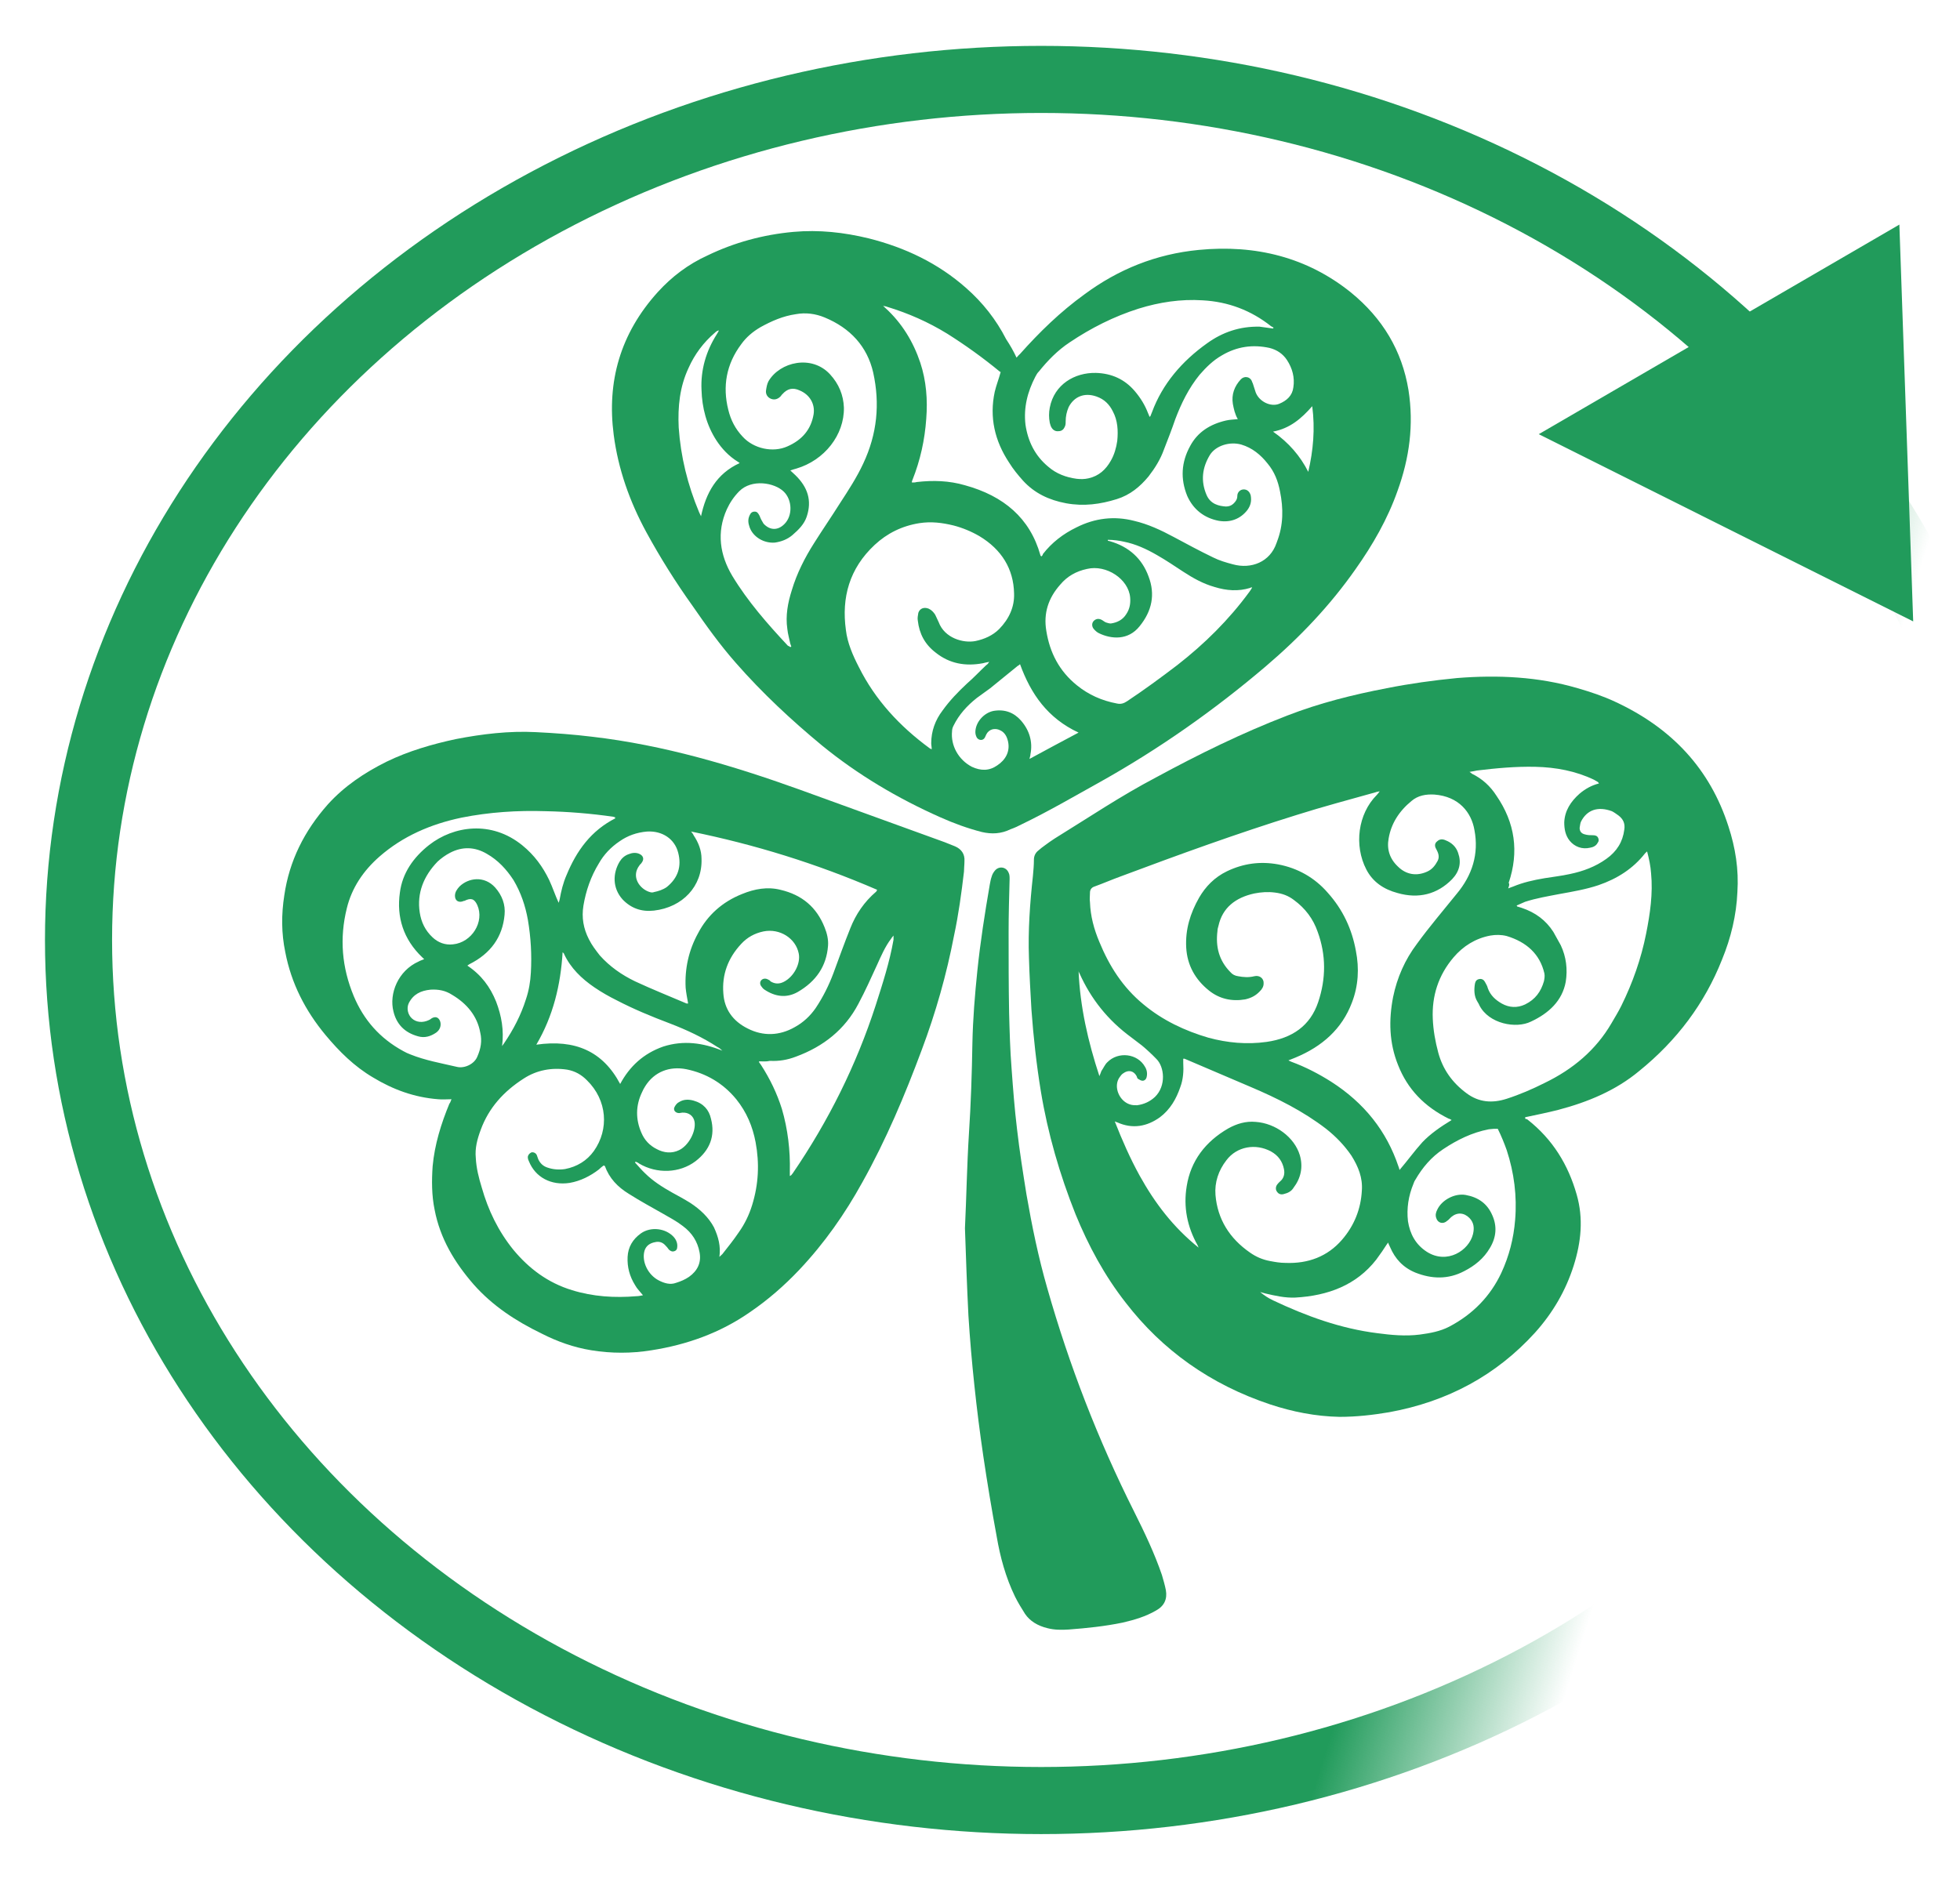 <svg width="8.731cm" height="8.467cm" version="1.1" viewBox="0 0 87.312 84.667" xmlns="http://www.w3.org/2000/svg" xmlns:cc="http://creativecommons.org/ns#" xmlns:dc="http://purl.org/dc/elements/1.1/" xmlns:rdf="http://www.w3.org/1999/02/22-rdf-syntax-ns#" xmlns:xlink="http://www.w3.org/1999/xlink">
<defs>
<linearGradient id="a" x1="124.57" x2="135.49" y1="77.751" y2="80.969" gradientTransform="matrix(.834 0 0 .78 -33.896 194.97)" gradientUnits="userSpaceOnUse">
<stop stop-color="#219B5B" offset="0"/>
<stop stop-color="#219B5B" stop-opacity="0" offset="1"/>
</linearGradient>
</defs>
<g transform="translate(0 -212.33)">
<g transform="matrix(.221 0 0 .206 -2.717 209.27)" fill="#219B5B">
<path class="st74" d="m319.7 256.8c0.2 0.1 0.4 0.1 0.5 0.2 5.1 4.3 8.2 9.8 9.9 16.2 1.4 5.2 0.9 10.3-0.6 15.4-1.6 5.4-4.2 10.2-7.8 14.5-7.8 9.2-17.6 14.9-29.4 17.2-3.3 0.6-6.6 1-10 1-4.8-0.1-9.5-1.1-14-2.7-12-4.3-21.7-11.7-29.1-22-4.3-5.9-7.5-12.3-10.1-19.1-3.2-8.6-5.6-17.5-7-26.6-0.9-5.9-1.5-11.8-1.9-17.7-0.2-3.7-0.4-7.4-0.5-11.2-0.2-5.9 0.2-11.8 0.8-17.7 0.1-1.2 0.2-2.3 0.2-3.5 0-0.8 0.3-1.5 0.9-2 0.4-0.4 0.8-0.7 1.3-1.1 0.6-0.5 1.3-1 2-1.5 6.8-4.5 13.3-9.2 20.4-13.2 8.6-5 17.3-9.6 26.5-13.4 6.5-2.7 13.2-4.5 20-5.9 4.7-1 9.4-1.7 14.2-2.2 8.2-0.7 16.4-0.3 24.3 2.2 2.6 0.8 5.1 1.7 7.5 2.9 11.5 5.7 19.2 14.6 22.9 27 1.4 4.6 2.1 9.3 1.8 14.2-0.2 5-1.3 9.9-3.1 14.6-3.5 9.5-9.1 17.5-16.7 24.1-4.7 4.2-10.3 6.7-16.3 8.4-2.2 0.6-4.5 1.1-6.7 1.6 0.1 0.1 0 0.2 0 0.3zm-14.8 0.3c-0.3-0.2-0.5-0.3-0.6-0.3-4.9-2.6-8.3-6.4-10.2-11.6-1.8-4.8-1.9-9.7-1-14.7 0.8-4.2 2.4-8.1 4.8-11.5 2.5-3.7 5.3-7.2 8-10.8 3.2-4.1 4.5-8.7 3.6-13.8-0.6-3.8-3.1-7.3-8.1-7.7-1.7-0.1-3.3 0.2-4.6 1.4-2.5 2.2-4.1 4.9-4.6 8.1-0.4 2.3 0.2 4.4 1.9 6.1 1.6 1.7 3.7 2.1 5.8 1.1 1.1-0.5 1.7-1.4 2.2-2.4 0.4-0.9 0.1-1.7-0.3-2.5-0.4-0.7-0.3-1.3 0.2-1.7 0.5-0.5 1.1-0.5 1.7-0.2 1.2 0.5 2.1 1.4 2.5 2.7 0.7 2.1 0.3 4-1.2 5.7-3 3.3-6.8 4.3-11 3-2.8-0.8-5-2.4-6.3-5.1-2.5-5.2-1.7-12 2.1-16.1 0.2-0.2 0.3-0.4 0.6-0.8-0.4 0.1-0.6 0.1-0.8 0.2-5.3 1.6-10.6 3.1-15.9 4.9-12 4-23.8 8.6-35.5 13.3-1.8 0.7-3.5 1.5-5.3 2.2-0.6 0.2-0.9 0.7-0.9 1.3 0 0.7-0.1 1.4 0 2.1 0.1 3 0.8 5.8 1.9 8.6 2 5.2 4.7 9.8 8.9 13.5 3.8 3.4 8.3 5.7 13.1 7.2 3.8 1.1 7.7 1.5 11.7 0.9 5.2-0.8 8.8-3.5 10.4-8.6s1.6-10.2-0.1-15.2c-0.9-2.8-2.5-5.1-4.8-6.9-1.1-0.9-2.3-1.4-3.8-1.6-1.4-0.2-2.8-0.1-4.2 0.2-3.8 0.9-6.4 3.1-7.2 7-0.1 0.4-0.2 0.7-0.2 1.1-0.4 3.4 0.3 6.4 2.6 8.9 0.4 0.5 0.9 0.8 1.6 0.9 1 0.2 2.1 0.3 3.2 0s2 0.5 1.9 1.6c0 0.6-0.3 1.2-0.8 1.7-0.8 0.9-1.7 1.4-2.9 1.7-2.7 0.5-5.2-0.1-7.3-1.9-2.8-2.4-4.4-5.5-4.6-9.3-0.2-3.9 0.8-7.4 2.6-10.8 1.3-2.4 3.1-4.4 5.6-5.7 3.3-1.7 6.7-2.2 10.3-1.5 4 0.8 7.4 2.9 10 6.1 3.1 3.7 4.9 7.9 5.7 12.6 0.7 3.8 0.5 7.6-0.8 11.2-2 5.7-6 9.5-11.4 11.9-0.5 0.2-0.9 0.4-1.4 0.6l0.6 0.3c2.8 1.1 5.5 2.6 8 4.3 6.7 4.6 11.2 10.7 13.6 18.4 0.1 0.2 0.1 0.4 0.2 0.7 1.6-2 3-4.1 4.6-6 1.6-1.8 3.6-3.3 5.9-4.8zm13.1-46.4c0.1 0.1 0.1 0.2 0.1 0.2 0.3 0.1 0.6 0.2 0.9 0.3 2.8 1 4.9 2.7 6.4 5.2 0.5 1 1 1.9 1.5 2.9 1.1 2.5 1.4 5.2 1 7.9-0.7 4.1-3.4 6.8-7 8.6-3 1.6-8.5 0.5-10.4-3.5-0.1-0.3-0.3-0.6-0.4-0.8-0.7-1.2-0.7-2.6-0.5-3.9 0.1-0.5 0.3-0.9 0.9-1 0.5-0.1 0.9 0.2 1.1 0.6s0.5 0.9 0.6 1.4c0.5 1.5 1.5 2.5 2.8 3.3 1.5 0.9 3.1 1 4.7 0.2 2.1-1.1 3.2-2.8 3.8-5 0.1-0.5 0.2-1.1 0.1-1.7-0.9-4.2-3.6-6.8-7.6-8.1-1.1-0.3-2.2-0.3-3.3-0.1-3 0.6-5.5 2.3-7.4 4.7-3.1 3.9-4.4 8.4-4.2 13.3 0.1 2.5 0.5 4.9 1.1 7.3 0.9 3.6 2.8 6.5 5.7 8.8 2.5 2 5.2 2.2 8.1 1.2 2.6-0.9 5.2-2.1 7.6-3.4 5.8-3 10.4-7.2 13.5-12.9 0.7-1.3 1.4-2.5 2-3.8 2.3-5 4-10.2 5-15.6 0.8-4.3 1.4-8.7 1-13.1-0.1-1.5-0.4-3.1-0.8-4.7l-0.4 0.4c-2.4 3.3-5.6 5.5-9.4 6.9-2.5 0.9-5.2 1.4-7.8 1.9-2.4 0.5-4.7 0.9-7 1.7-0.7 0.3-1.2 0.6-1.7 0.8zm-64.1 74c-0.1-0.2-0.1-0.3-0.2-0.5-2.1-4-2.9-8.3-2.2-12.8 0.8-5.4 3.7-9.6 8.4-12.5 1.7-1 3.5-1.6 5.5-1.4 4 0.3 7.8 3.3 8.9 7.2 0.7 2.6 0.2 5-1.3 7.1-0.4 0.7-1.1 1.1-1.9 1.3-0.6 0.2-1.1 0-1.4-0.5-0.3-0.4-0.3-1 0-1.5 0.2-0.3 0.4-0.5 0.6-0.7 0.8-0.7 1-1.7 0.8-2.7-0.3-1.6-1.1-2.9-2.6-3.8-3.1-1.8-6.9-1.1-9 1.9-1.6 2.2-2.4 4.8-2.2 7.5 0.4 5.2 2.8 9.4 7 12.5 1.2 0.9 2.5 1.5 4 1.8 1 0.2 2 0.4 3.1 0.4 4.6 0.2 8.5-1.4 11.4-5 2.5-3.1 3.8-6.7 4-10.6 0.2-2.8-0.7-5.2-2.1-7.6-1.4-2.2-3.1-4.1-5.1-5.8-4.6-3.8-9.8-6.6-15.3-9.1-4.4-2-8.7-4-13.1-6-0.1 0-0.2-0.1-0.3-0.1l-0.1 0.1v0.8c0.1 1.8 0 3.6-0.6 5.3-0.8 2.5-2 4.8-4.1 6.5-2.6 2-5.5 2.6-8.6 1.1-0.1 0-0.2-0.1-0.5-0.2 1.5 4.1 3.1 8 5 11.7 3.1 6 6.8 11.2 11.9 15.6zm60.3-25.7h-0.8c-0.3 0-0.7 0.1-1 0.1-3.4 0.7-6.4 2.3-9.2 4.3-2.4 1.7-4.2 4-5.6 6.6-0.2 0.3-0.3 0.6-0.4 0.9-1 2.6-1.4 5.3-1.1 8.1 0.4 2.7 1.5 5 3.8 6.6 4.1 2.8 8.5-0.3 9.3-3.8 0.3-1.3 0.2-2.5-0.7-3.5-1.1-1.2-2.5-1.3-3.7-0.2-0.3 0.3-0.5 0.6-0.8 0.8-0.8 0.8-1.9 0.5-2.2-0.6-0.2-0.6-0.1-1.2 0.2-1.8 0.9-2.1 3.5-3.6 5.7-3.2 2.6 0.5 4.4 1.9 5.4 4.4 1 2.4 0.8 4.8-0.5 7.1-1.2 2.2-3 3.8-5.2 5-3.2 1.8-6.5 1.7-9.8 0.3-2.5-1.1-4.1-3-5.1-5.5-0.1-0.3-0.3-0.6-0.4-1-0.5 0.7-0.8 1.3-1.2 1.9l-1.2 1.8c-4 5.5-9.7 7.8-16.3 8.2-2.1 0.1-4.1-0.4-6.1-0.9-0.3-0.1-0.7-0.2-1-0.3 0.8 0.7 1.6 1.3 2.6 1.8 6.7 3.4 13.6 6.1 21 7.1 2.8 0.4 5.7 0.7 8.6 0.3 2.1-0.3 4.1-0.7 5.9-1.7 4.8-2.7 8.3-6.6 10.5-11.6 1.6-3.7 2.5-7.5 2.8-11.5 0.4-5.1-0.2-10.2-1.7-15.1-0.5-1.5-1.1-3.1-1.8-4.6zm2.1-52c0.5-0.2 0.7-0.3 1-0.4 2-0.9 4.1-1.4 6.3-1.8 1.7-0.3 3.4-0.5 5.1-0.9 2.7-0.6 5.2-1.6 7.4-3.3 2.1-1.6 3.3-3.7 3.6-6.3 0.2-1.3-0.2-2.3-1.2-3.1-0.4-0.3-0.9-0.7-1.3-0.9-2.8-1.1-5-0.3-6.2 2.2-0.2 0.4-0.2 0.9-0.3 1.4 0 0.7 0.3 1.2 1 1.4 0.6 0.2 1.2 0.2 1.7 0.2 0.4 0 0.8 0.1 1 0.5s0.2 0.8-0.1 1.2c-0.3 0.6-0.9 0.9-1.5 1-1.6 0.4-3.1-0.2-4.1-1.5-0.9-1.2-1.1-2.6-1.1-4 0.1-2.5 1.3-4.5 3.1-6.2 1.1-1 2.4-1.8 3.9-2.2-0.1-0.1-0.1-0.2-0.2-0.3-0.3-0.2-0.5-0.3-0.8-0.5-3.7-1.9-7.7-2.7-11.8-2.8-4-0.1-7.9 0.3-11.8 0.8-0.4 0.1-0.9 0.2-1.5 0.3 0.3 0.2 0.4 0.3 0.5 0.4 2.1 1.1 3.7 2.7 4.9 4.7 3.8 5.9 4.6 12.2 2.5 18.9 0.2 0.3 0.1 0.6-0.1 1.2zm-82.4 40.6c0.2-0.5 0.3-0.8 0.4-1.1 0.4-0.6 0.7-1.4 1.2-1.9 2.2-2.4 6.1-1.9 7.6 1 0.4 0.7 0.5 1.5 0.3 2.3-0.1 0.4-0.4 0.7-0.8 0.7-0.3 0-0.6-0.2-0.9-0.4-0.2-0.1-0.2-0.4-0.3-0.6-0.6-1.2-1.7-1.4-2.7-0.6-0.3 0.2-0.5 0.5-0.7 0.8-1.4 2-0.1 5.4 2.3 6 0.4 0.1 0.8 0.1 1.2 0.1 1.4-0.2 2.6-0.8 3.6-1.8 2.3-2.4 1.9-6.5 0.3-8.2-0.9-1-1.9-2-2.9-2.9-0.7-0.6-1.5-1.2-2.2-1.8-4.7-3.7-8.1-8.3-10.4-13.8-0.1-0.2-0.2-0.4-0.2-0.6 0.3 7.8 1.9 15.3 4.2 22.8z"/>
<path class="st74" d="m217.2 92.2c0.3-0.4 0.5-0.6 0.7-0.8 3.9-4.7 8.1-9.1 13-12.9 6.8-5.4 14.4-8.7 23-9.6 11.5-1.2 21.9 1.6 30.7 9.2 6.4 5.6 10.3 12.6 11.6 21.1 1.1 7.5 0.2 14.7-2.2 21.8-2 6.1-5 11.7-8.5 17-5.1 7.8-11.2 14.7-18.1 21-10.3 9.4-21.4 17.8-33.4 25-5.2 3.1-10.3 6.3-15.7 9.1-0.7 0.4-1.5 0.8-2.3 1.1-1.9 1-3.8 1.1-5.8 0.6-2.9-0.8-5.7-1.9-8.4-3.2-8.6-4.1-16.6-9.2-23.8-15.5-6.2-5.5-12.1-11.4-17.4-17.9-3.2-3.9-6-8.1-8.7-12.3-3.4-5.1-6.5-10.4-9.3-15.9-3.4-6.7-5.7-13.7-6.6-21.1-1.4-11.5 1.3-21.9 8.9-30.9 2.8-3.3 6.1-6 10-7.9 5.4-2.8 11.2-4.5 17.3-5.1 5.2-0.5 10.2 0.1 15.2 1.4 7.4 2 14 5.4 19.6 10.7 3.4 3.2 6.1 6.9 8.1 11.1 0.8 1.3 1.5 2.6 2.1 4zm44.6 13.3c-0.6-1.1-0.8-2.2-1-3.3-0.3-2 0.3-3.8 1.6-5.3 0.7-0.8 1.8-0.6 2.2 0.3 0.1 0.2 0.1 0.4 0.2 0.5 0.2 0.7 0.4 1.3 0.6 2 0.7 2 3 3.2 4.7 2.5 1.6-0.7 2.7-1.8 2.9-3.6 0.3-2.1-0.2-4.1-1.3-5.9-0.8-1.3-2-2.2-3.5-2.6-3.4-0.8-6.6-0.3-9.6 1.6-1.8 1.1-3.2 2.6-4.5 4.2-2.2 2.9-3.7 6.2-4.9 9.6-0.7 2.2-1.5 4.4-2.3 6.6-0.7 2.1-1.8 4-3.1 5.8-1.7 2.2-3.7 4-6.4 4.9-3.3 1.1-6.6 1.6-10.2 0.9-3.5-0.7-6.4-2.2-8.7-4.9-1-1.2-2-2.5-2.8-3.9-2.9-4.7-4-9.8-2.9-15.3 0.3-1.4 0.8-2.7 1.2-4.3 0 0-0.1 0-0.2-0.1-3.4-3-6.9-5.7-10.6-8.2-3.8-2.5-7.8-4.4-12.1-5.8-0.2-0.1-0.4-0.1-0.8-0.2l0.4 0.4c3.4 3.3 5.7 7.4 7.1 11.9 1.2 3.9 1.5 8 1.2 12.1-0.3 4.6-1.2 9-2.8 13.3-0.1 0.2-0.1 0.3-0.1 0.5h0.3c0.2 0 0.4 0 0.7-0.1 3.3-0.4 6.5-0.3 9.7 0.7 7.8 2.3 13.1 7.1 15.2 15.1 0 0.1 0.1 0.2 0.2 0.3 0.2-0.2 0.3-0.3 0.3-0.5 1.8-2.5 4.1-4.4 6.8-5.8 3.7-2 7.6-2.5 11.6-1.4 2.8 0.7 5.4 2 8 3.5s5.2 3 7.9 4.4c1.3 0.7 2.6 1.1 4 1.5 3.7 1.1 7.5-0.5 8.8-4.6 0-0.1 0.1-0.2 0.1-0.3 1.3-3.6 1.3-7.2 0.6-10.9-0.4-2.2-1.1-4.2-2.5-6-1.4-1.9-3.1-3.4-5.3-4.1-2.3-0.7-5.1 0.2-6.3 2.2-1.6 2.8-1.9 5.7-0.7 8.7 0.8 2 2.5 2.4 3.9 2.5 0.6 0 1.1-0.2 1.5-0.6 0.5-0.5 0.8-1 0.8-1.7 0-0.8 0.6-1.4 1.3-1.4s1.2 0.5 1.4 1.3c0.2 1.2 0 2.2-0.7 3.2-1.4 1.9-3.4 2.7-5.7 2.3-3-0.6-5.2-2.5-6.4-5.4-1.4-3.7-1.2-7.3 0.6-10.8 1.5-3 4-4.7 7.2-5.5 0.8-0.2 1.5-0.2 2.4-0.3zm-90.2 49.3c0.1 0 0.1-0.1 0.2-0.1-0.1-0.2-0.1-0.4-0.2-0.6-0.2-1.1-0.5-2.1-0.6-3.2-0.4-2.9 0.1-5.7 0.9-8.4 1-3.6 2.6-7 4.5-10.2 1.7-2.9 3.5-5.7 5.2-8.6 1.7-2.8 3.4-5.6 4.7-8.6 2.8-6.4 3.4-12.9 2-19.7-1.2-5.6-4.6-9.6-9.8-11.9-1.8-0.8-3.8-1.1-5.8-0.7-2.6 0.4-4.9 1.5-7.1 2.8-1.6 1-2.9 2.2-3.9 3.7-3 4.3-3.8 9.1-2.6 14.2 0.5 2.2 1.4 4.1 2.9 5.8 2.2 2.6 6.1 3.5 9 2.1 3-1.4 4.8-3.7 5.3-7 0.3-2.2-0.8-4.2-2.8-5.1-1.4-0.7-2.5-0.4-3.5 0.8-0.1 0.1-0.2 0.2-0.3 0.4-0.6 0.7-1.3 0.9-2 0.6s-1.1-1-1-1.8c0.1-0.7 0.2-1.4 0.5-2 2.3-4.2 8.7-5.8 12.4-1.5 1.8 2.1 2.7 4.5 2.8 7.2 0.1 5.9-3.9 11.4-9.6 13.2-0.3 0.1-0.7 0.2-1.2 0.4l1 1c2.5 2.6 3.4 5.5 2.3 9-0.5 1.6-1.6 2.8-2.9 4-1 0.9-2.2 1.4-3.5 1.6-2.2 0.2-4.4-1.2-5.1-3.3-0.3-0.9-0.4-1.7 0-2.6 0.2-0.5 0.5-0.8 1-0.8s0.7 0.3 1 0.9c0.2 0.6 0.5 1.2 0.8 1.7 1.2 1.4 2.8 1.6 4.2 0.1 1.7-1.8 1.6-5.2-0.1-7-1.9-2-6.5-2.8-9-0.1-1.1 1.2-1.9 2.5-2.5 3.9-2.1 5-1.4 9.9 1.1 14.4 3.1 5.5 7.1 10.4 11.2 15.1 0.2 0.1 0.4 0.2 0.5 0.3zm40.1 3.2c-0.6 0.1-0.9 0.2-1.3 0.3-3.5 0.7-6.7 0.1-9.5-2.3-2.2-1.8-3.3-4.1-3.6-6.9-0.1-0.5 0-1.1 0.1-1.7 0.3-1 1.2-1.3 2.1-0.9 0.6 0.3 1 0.8 1.3 1.3 0.2 0.5 0.5 1.1 0.7 1.6 1.2 3.5 5 4.6 7.4 4.1 1.8-0.4 3.5-1.2 4.8-2.6 2-2.2 3.1-4.8 3-7.7-0.1-5.3-2.5-9.5-7-12.4-1.6-1-3.4-1.8-5.2-2.3-2.3-0.6-4.5-0.9-6.9-0.5-3.5 0.6-6.5 2.2-9 4.7-5.1 5.1-6.7 11.4-5.8 18.4 0.3 2.8 1.4 5.5 2.6 8 3.3 7.1 8.2 12.8 14.3 17.6 0.1 0.1 0.2 0.1 0.4 0.2 0-0.5-0.1-0.9-0.1-1.3 0-2.6 0.8-5 2.3-7.1 1.4-2.1 3.1-4 4.9-5.8 1.4-1.3 2.6-2.7 3.9-4 0.2-0.1 0.4-0.4 0.6-0.7zm57.2-72.1c0-0.1 0.1-0.1 0.1-0.2-0.2-0.1-0.3-0.2-0.5-0.3-4-3.4-8.6-5.3-13.8-5.6-4.4-0.3-8.7 0.4-12.9 1.8-5 1.7-9.6 4.2-13.9 7.3-2.4 1.7-4.4 3.9-6.2 6.3-0.3 0.3-0.5 0.7-0.7 1.1-1.6 3.3-2.4 6.7-2 10.4 0.5 3.6 1.9 6.7 4.6 9.1 1.6 1.5 3.6 2.3 5.7 2.6 0.8 0.1 1.6 0.1 2.4-0.1 2.1-0.5 3.5-1.9 4.5-3.8 0.7-1.3 1.1-2.8 1.3-4.3 0.2-2.2 0.1-4.4-0.9-6.4-0.7-1.5-1.7-2.6-3.3-3.2-2.4-0.9-4.5 0-5.6 2.3-0.4 1-0.6 2-0.6 3.1 0 0.4 0 0.8-0.2 1.2-0.2 0.5-0.6 0.9-1.2 0.9-0.6 0.1-1.1-0.2-1.4-0.7-0.2-0.3-0.3-0.7-0.4-1.1-0.2-1.1-0.2-2.2 0-3.3 0.9-5 5-7.6 9.3-7.5 3.2 0.1 5.8 1.4 7.8 3.9 1.2 1.5 2.1 3.1 2.7 4.8 0.1 0.2 0.2 0.5 0.3 0.8 0.1-0.1 0.2-0.1 0.2-0.2 0.1-0.3 0.2-0.5 0.3-0.8 2.1-6.1 6-11 11.1-14.9 3.1-2.4 6.6-3.7 10.6-3.6 0.9 0.1 1.8 0.3 2.7 0.4zm-33.3 45.7v0.2c0.1 0 0.3 0.1 0.4 0.1 3.9 1.2 6.5 3.8 7.8 7.6 1.4 3.9 0.7 7.5-1.8 10.8-2.3 3.1-5.7 2.8-8.2 1.5-0.4-0.2-0.8-0.6-1.1-1-0.4-0.6-0.3-1.3 0.1-1.7 0.5-0.5 1.1-0.5 1.7-0.1 0.3 0.2 0.5 0.4 0.8 0.5s0.6 0.2 0.9 0.2c1.3-0.2 2.4-0.8 3.1-2 0.7-1.1 0.9-2.3 0.8-3.6-0.3-4-4.8-7.2-8.7-6.2-2.2 0.5-4 1.6-5.4 3.4-2.4 2.9-3.4 6.2-2.8 10 0.7 4.7 2.6 8.7 6.2 11.8 2.3 2 5 3.3 8 3.9 0.8 0.2 1.4 0 2.1-0.5 3.5-2.5 6.8-5.1 10.1-7.8 5.5-4.6 10.4-9.8 14.5-15.8 0.2-0.3 0.4-0.6 0.6-1-0.2 0-0.3 0-0.4 0.1-2.4 0.8-4.8 0.6-7.2-0.2-2.3-0.7-4.3-1.9-6.3-3.3-1.7-1.2-3.5-2.5-5.3-3.6-2.1-1.3-4.3-2.4-6.7-2.9-0.8-0.2-2-0.4-3.2-0.4zm-17.7 26.9c-0.2 0.2-0.3 0.3-0.5 0.4-1.8 1.6-3.7 3.2-5.5 4.8l-2.7 2.1c-2 1.7-3.6 3.6-4.7 6-0.2 0.4-0.3 0.8-0.3 1.2-0.3 3.1 1.3 6.2 4 7.7 1.8 0.9 3.5 0.9 5.1-0.3 1.7-1.2 2.6-3 2.2-5.1-0.2-1-0.6-2-1.6-2.5-1.1-0.6-2.3-0.2-2.8 0.9-0.1 0.2-0.2 0.5-0.3 0.7-0.4 0.7-1.2 0.6-1.6 0-0.2-0.4-0.3-0.8-0.3-1.2 0-2.1 1.7-4.2 3.7-4.6 2.3-0.4 4.1 0.4 5.5 2.1 1.7 2.1 2.4 4.6 1.9 7.3 0 0.3-0.1 0.5-0.2 1 3.4-2 6.6-3.8 9.9-5.7-6.2-3.1-9.6-8.3-11.8-14.8zm-56.5-43.5c-0.2-0.1-0.2-0.2-0.4-0.3-1.8-1.2-3.2-2.8-4.3-4.6-2-3.3-2.9-7.1-3-10.9-0.2-4.3 0.9-8.4 3.1-12.1 0.1-0.2 0.3-0.5 0.4-0.8-0.4 0.1-0.6 0.3-0.8 0.5-2.3 2.1-4.1 4.7-5.3 7.6-1.8 4.1-2.2 8.4-2 12.9 0.4 6.3 1.8 12.4 4.1 18.3 0.1 0.2 0.2 0.5 0.4 0.9 1-5 3.1-9.2 7.8-11.5zm114.6 1.9c1-4.6 1.4-9.3 0.8-14.2-2.2 2.7-4.5 4.8-7.9 5.5 3.2 2.4 5.5 5.3 7.1 8.7z"/>
<path class="st74" d="m103.3 252.6c-1 0-1.8 0.1-2.7 0-4.8-0.4-9.1-2.1-13.1-4.7-3.8-2.4-6.8-5.6-9.6-9.2-4.1-5.3-6.9-11.2-8.1-17.9-0.8-4.1-0.8-8.2-0.2-12.3 1-7.4 4-13.9 8.8-19.7 3.3-3.9 7.3-6.8 11.8-9.2 4.4-2.3 9.2-3.8 14-4.9 5.3-1.1 10.7-1.8 16.1-1.5 3.8 0.2 7.6 0.5 11.4 1 14.4 1.8 28.2 6.2 41.7 11.4 9.8 3.8 19.5 7.6 29.3 11.4l2.1 0.9c1.3 0.6 2 1.7 1.9 3.2 0 0.8-0.1 1.6-0.1 2.3-0.5 4.6-1.1 9.3-2 13.8-1.5 8.4-3.7 16.7-6.5 24.7-3.4 9.8-7.2 19.5-12 28.7-3.5 6.8-7.6 13.1-12.7 18.9-3 3.4-6.3 6.5-10 9.2-5.9 4.4-12.6 7-19.8 8.2-4 0.7-8.1 0.7-12.1 0-3.5-0.6-6.9-1.9-10-3.6-5.2-2.7-9.9-6-13.7-10.6-3.9-4.8-6.8-10-7.9-16.2-0.6-3.1-0.6-6.3-0.4-9.4 0.4-4.7 1.7-9.2 3.4-13.6 0.1 0 0.2-0.4 0.4-0.9zm48.3-57.9c0.2 0.3 0.4 0.5 0.5 0.8 1 1.6 1.6 3.3 1.6 5.1 0.2 5.9-3.8 10.5-9.6 11.2-2.5 0.3-4.6-0.5-6.3-2.4-2.1-2.5-2-5.7-0.6-8.2 0.4-0.7 1-1.3 1.8-1.6 0.7-0.3 1.4-0.4 2.1-0.1 0.9 0.4 1.1 1.2 0.5 2-0.1 0.2-0.3 0.3-0.4 0.5-1.8 2.5 0.1 5.2 2.1 5.8 0.3 0.1 0.6 0.1 0.8 0 0.9-0.2 1.8-0.5 2.6-1.1 2.3-2 3-4.5 2.3-7.4-0.7-3-3.2-4.8-6.3-4.6-2.1 0.2-3.9 0.9-5.5 2.1-1.8 1.3-3.2 2.9-4.2 4.8-1.6 2.8-2.6 5.9-3.1 9.1-0.4 2.6 0 5 1.1 7.3 0.6 1.3 1.4 2.4 2.2 3.5 2 2.4 4.4 4.2 7.1 5.6 3.4 1.7 6.9 3.2 10.4 4.8h0.3c-0.2-1.2-0.4-2.3-0.5-3.4-0.2-4.1 0.6-8.1 2.5-11.8 1.9-3.9 4.9-6.8 8.9-8.5 2.5-1.1 5.1-1.6 7.7-0.9 4.4 1.1 7.3 3.8 8.9 8.1 0.5 1.3 0.8 2.7 0.7 4-0.3 4.4-2.4 7.7-6.1 10-2.3 1.4-4.6 1-6.7-0.5-0.3-0.2-0.5-0.5-0.7-0.8-0.3-0.5-0.2-1 0.1-1.3s0.8-0.4 1.3-0.1c0.2 0.1 0.4 0.2 0.5 0.4 0.9 0.6 1.8 0.6 2.7 0.1 2-1.1 3.4-3.9 3-6.1-0.6-3.3-3.8-5.5-7.1-4.8-1.8 0.4-3.3 1.3-4.5 2.7-2.7 3.1-3.9 6.7-3.6 10.7 0.2 3.4 1.9 6 4.9 7.6 3.1 1.7 6.4 1.6 9.5-0.3 1.7-1 3.1-2.4 4.2-4.1 1.5-2.4 2.7-5 3.6-7.6 1.1-3.2 2.2-6.5 3.4-9.7 1.1-3 2.8-5.7 5.2-7.9 0.1-0.1 0.1-0.2 0.2-0.4-12.3-5.7-24.7-9.8-37.5-12.6zm-17.6 72.2c-0.4 0.3-0.7 0.6-1 0.9-1.7 1.4-3.7 2.5-5.9 2.9-3.7 0.6-6.9-1.2-8.2-4.7-0.1-0.2-0.2-0.5-0.2-0.7-0.1-0.5 0.3-1 0.7-1.2 0.4-0.1 0.9 0.1 1.1 0.6l0.3 0.9c0.4 0.9 1 1.5 1.9 1.8 1.1 0.4 2.3 0.5 3.5 0.3 2.4-0.5 4.4-1.8 5.8-3.9 3.1-4.7 2.7-11-1.4-15.3-1.1-1.2-2.4-2-4-2.3-3.1-0.5-6.1 0.1-8.7 1.9-4.1 2.8-7.1 6.4-8.7 11.1-0.7 2-1.2 4-1 6.1 0.1 2.2 0.6 4.3 1.2 6.4 1.3 4.9 3.3 9.4 6.4 13.5 3.1 4 6.9 7.1 11.8 8.7 4.2 1.4 8.6 1.7 13 1.3 0.4 0 0.8-0.1 1.3-0.2-0.6-0.8-1.2-1.4-1.6-2.2-1.1-1.9-1.6-3.9-1.5-6.1 0.1-2.1 1-3.8 2.7-5.1 2-1.5 5-1.1 6.6 0.8 0.5 0.6 0.8 1.4 0.7 2.2 0 0.4-0.2 0.8-0.7 0.9-0.4 0.1-0.7-0.1-1-0.4-0.2-0.3-0.4-0.6-0.7-0.9-0.5-0.6-1.2-0.9-2-0.7-1.1 0.2-1.9 0.8-2.2 1.9-0.6 2.3 0.7 5.2 2.9 6.4 1.1 0.6 2.3 1 3.5 0.5 0.9-0.3 1.8-0.7 2.6-1.3 1.7-1.3 2.5-3.1 2.1-5.3-0.4-2.3-1.5-4.2-3.4-5.7-1.2-1-2.6-1.8-3.9-2.6-2.3-1.4-4.7-2.8-6.9-4.3-2.3-1.5-4-3.4-4.9-6.1-0.1 0.1-0.1 0-0.2-0.1zm2.3-75.3c-0.2 0-0.3-0.1-0.4-0.1-4.5-0.7-9.1-1.1-13.6-1.2-5.7-0.2-11.4 0.2-17 1.4-6.2 1.4-11.8 4-16.5 8.4-3.3 3.1-5.6 6.8-6.6 11.2-1.5 6.5-1 12.8 1.4 19 2 5.1 5.2 9.1 10 11.9 0.5 0.3 0.9 0.5 1.4 0.7 3 1.3 6.2 1.9 9.4 2.7 1.5 0.4 3.5-0.6 4.1-2.2 0.7-1.7 1-3.4 0.6-5.2-0.6-3.6-2.7-6.3-5.7-8.2-1.3-0.9-2.7-1.2-4.3-1.1-2 0.2-3.5 1-4.4 2.9-0.5 1.1-0.2 2.5 0.6 3.3 0.9 0.9 2.2 1 3.4 0.4 0.2-0.1 0.4-0.2 0.6-0.4 0.8-0.5 1.4-0.2 1.7 0.6 0.3 0.9 0 1.9-0.8 2.5-1.1 0.8-2.3 1.2-3.6 0.8-2.8-0.8-4.4-2.7-5-5.4-0.9-3.8 0.9-8.8 5.1-10.8 0.3-0.2 0.7-0.3 1.1-0.5l-0.4-0.4c-3.8-3.9-5.2-8.7-4.5-14 0.5-4.2 2.7-7.6 5.9-10.3 4.9-4.1 12.5-5.4 18.8 0.1 2.4 2.1 4.1 4.6 5.4 7.5 0.7 1.6 1.2 3.3 1.9 4.9 0.1-0.2 0.1-0.4 0.2-0.7 0.3-1.8 0.7-3.6 1.4-5.3 2-5.2 4.9-9.6 9.9-12.3-0.2 0-0.2-0.1-0.1-0.2zm21 95.1l0.6-0.6c1.1-1.5 2.3-3.1 3.3-4.7 1.2-1.8 2.1-3.8 2.7-5.9 1.3-4.5 1.5-9 0.7-13.6-0.6-3.4-1.8-6.5-3.9-9.3-2.6-3.4-6-5.6-10.1-6.5-3.4-0.7-6.4 0.6-8.2 3.6-0.3 0.5-0.5 0.9-0.7 1.4-1.3 2.9-1.3 5.9-0.1 8.8 0.6 1.5 1.6 2.7 3.1 3.5 1.4 0.8 3 1 4.5 0.2 1.9-1 3.4-4 3.1-6.1-0.2-1.3-1.2-2.1-2.5-2-0.2 0-0.4 0.1-0.6 0.1-0.8 0-1.3-0.7-0.9-1.4 0.2-0.4 0.5-0.8 0.9-1 0.9-0.6 1.9-0.6 2.9-0.3 2 0.6 3.1 2 3.5 3.9 0.9 3.7-0.2 6.8-3.1 9.2-3.2 2.6-7.8 2.8-11.4 0.5-0.2-0.2-0.5-0.3-0.7-0.4 0 0.1-0.1 0.1-0.1 0.2 0.7 0.8 1.3 1.6 2 2.3 1.6 1.7 3.5 3 5.5 4.2 1.2 0.7 2.4 1.4 3.6 2.2 2 1.4 3.7 3.1 4.8 5.3 0.9 2.1 1.4 4.1 1.1 6.4zm-43.8-45.6c0.1-0.2 0.3-0.4 0.4-0.6 1.9-3 3.4-6.1 4.4-9.5 0.6-1.9 0.9-3.8 1-5.8 0.2-3.8 0-7.6-0.6-11.4-0.5-3-1.4-5.9-2.9-8.6-1.4-2.3-3.1-4.3-5.4-5.7-2.4-1.5-4.9-1.6-7.4-0.2-0.9 0.5-1.8 1.2-2.5 1.9-2.8 3.1-4.2 6.8-3.6 11 0.3 2.1 1.1 3.9 2.6 5.4 1.1 1.1 2.5 1.7 4.1 1.5 3.8-0.4 6.4-4.9 4.9-8.5-0.6-1.4-1.3-1.6-2.6-0.9h-0.1c-1 0.5-1.8 0-1.8-1.1 0-0.8 0.4-1.4 0.9-2 1.8-1.9 5-2.4 7.2 0.2 1.4 1.7 2.1 3.7 1.9 5.9-0.4 4.8-2.8 8.4-7.1 10.7-0.1 0.1-0.3 0.2-0.4 0.3 2.8 2 4.6 4.6 5.8 7.8 1.1 3.1 1.6 6.2 1.2 9.6zm23.8 8.2c1.9-3.8 4.7-6.6 8.7-8.1 4.1-1.4 8-0.8 11.9 0.9-0.3-0.3-0.6-0.6-1-0.8-3-2.1-6.2-3.7-9.6-5.1-3.7-1.5-7.3-3.1-10.7-5-1.5-0.8-3-1.7-4.5-2.8-2.6-1.9-4.8-4.2-6.1-7.2 0-0.1-0.1-0.2-0.3-0.4-0.4 7.1-1.9 13.8-5.3 20 7.8-1.2 13.4 1.4 16.9 8.5zm28-4.9v0.2c0.1 0.2 0.3 0.4 0.4 0.6 1.8 3 3.2 6.1 4.2 9.5 1.2 4.4 1.7 9 1.6 13.5v1c0.2-0.1 0.2-0.1 0.3-0.2s0.2-0.3 0.3-0.4c7.2-11.3 12.8-23.4 16.7-36.3 1.4-4.7 2.8-9.3 3.6-14.2v-0.9c-0.3 0.4-0.4 0.5-0.5 0.7-1.2 1.7-2 3.7-2.8 5.6-1.2 2.8-2.4 5.7-3.8 8.5-2.7 5.5-7 9.2-12.6 11.4-1.7 0.7-3.4 1-5.2 0.9-0.8 0.2-1.5 0.1-2.2 0.1z"/>
<path class="st74" d="m206.8 280.5c0.3-6.7 0.4-13.6 0.8-20.4 0.4-6.5 0.6-13.1 0.7-19.6 0.1-5.3 0.5-10.5 1-15.7 0.6-6.2 1.5-12.4 2.5-18.6 0.1-0.6 0.2-1.2 0.4-1.8 0.1-0.4 0.3-0.8 0.6-1.2 0.8-1.1 2.3-0.9 2.8 0.4 0.2 0.4 0.2 0.9 0.2 1.4-0.1 3.8-0.2 7.7-0.2 11.5 0 5.8 0 11.6 0.1 17.4 0.1 4 0.2 8.1 0.5 12.1 0.3 4.4 0.6 8.7 1.1 13.1 0.5 4.7 1.2 9.4 1.9 14.1 1.1 6.8 2.4 13.6 4.2 20.3 4.4 16.6 10.2 32.7 17.5 48.3 2.1 4.5 4.1 9 5.6 13.7 0.3 1.1 0.6 2.2 0.8 3.3 0.3 1.9-0.3 3.4-2 4.4-2.1 1.3-4.3 2-6.7 2.6-3.6 0.8-7.2 1.2-10.9 1.5-1.4 0.1-2.9 0.1-4.3-0.3-1.9-0.5-3.5-1.5-4.5-3.1-0.7-1.2-1.4-2.4-2-3.7-1.9-4.2-3-8.6-3.7-13-1-5.8-1.9-11.6-2.7-17.4-0.7-5.1-1.3-10.2-1.8-15.3-0.5-5-0.9-10-1.2-15.1-0.3-6.4-0.5-12.6-0.7-18.9z"/>
</g>
<ellipse cx="46.378" cy="254.21" rx="42.88" ry="38.344" fill="none" stroke="url(#a)" stroke-width="2.989"/>
<path transform="matrix(.834 0 0 .78 .092 213.55)" d="m102.08 33.929-20-10.694 19.262-11.973z" fill="#219B5B"/>
</g>
</svg>
